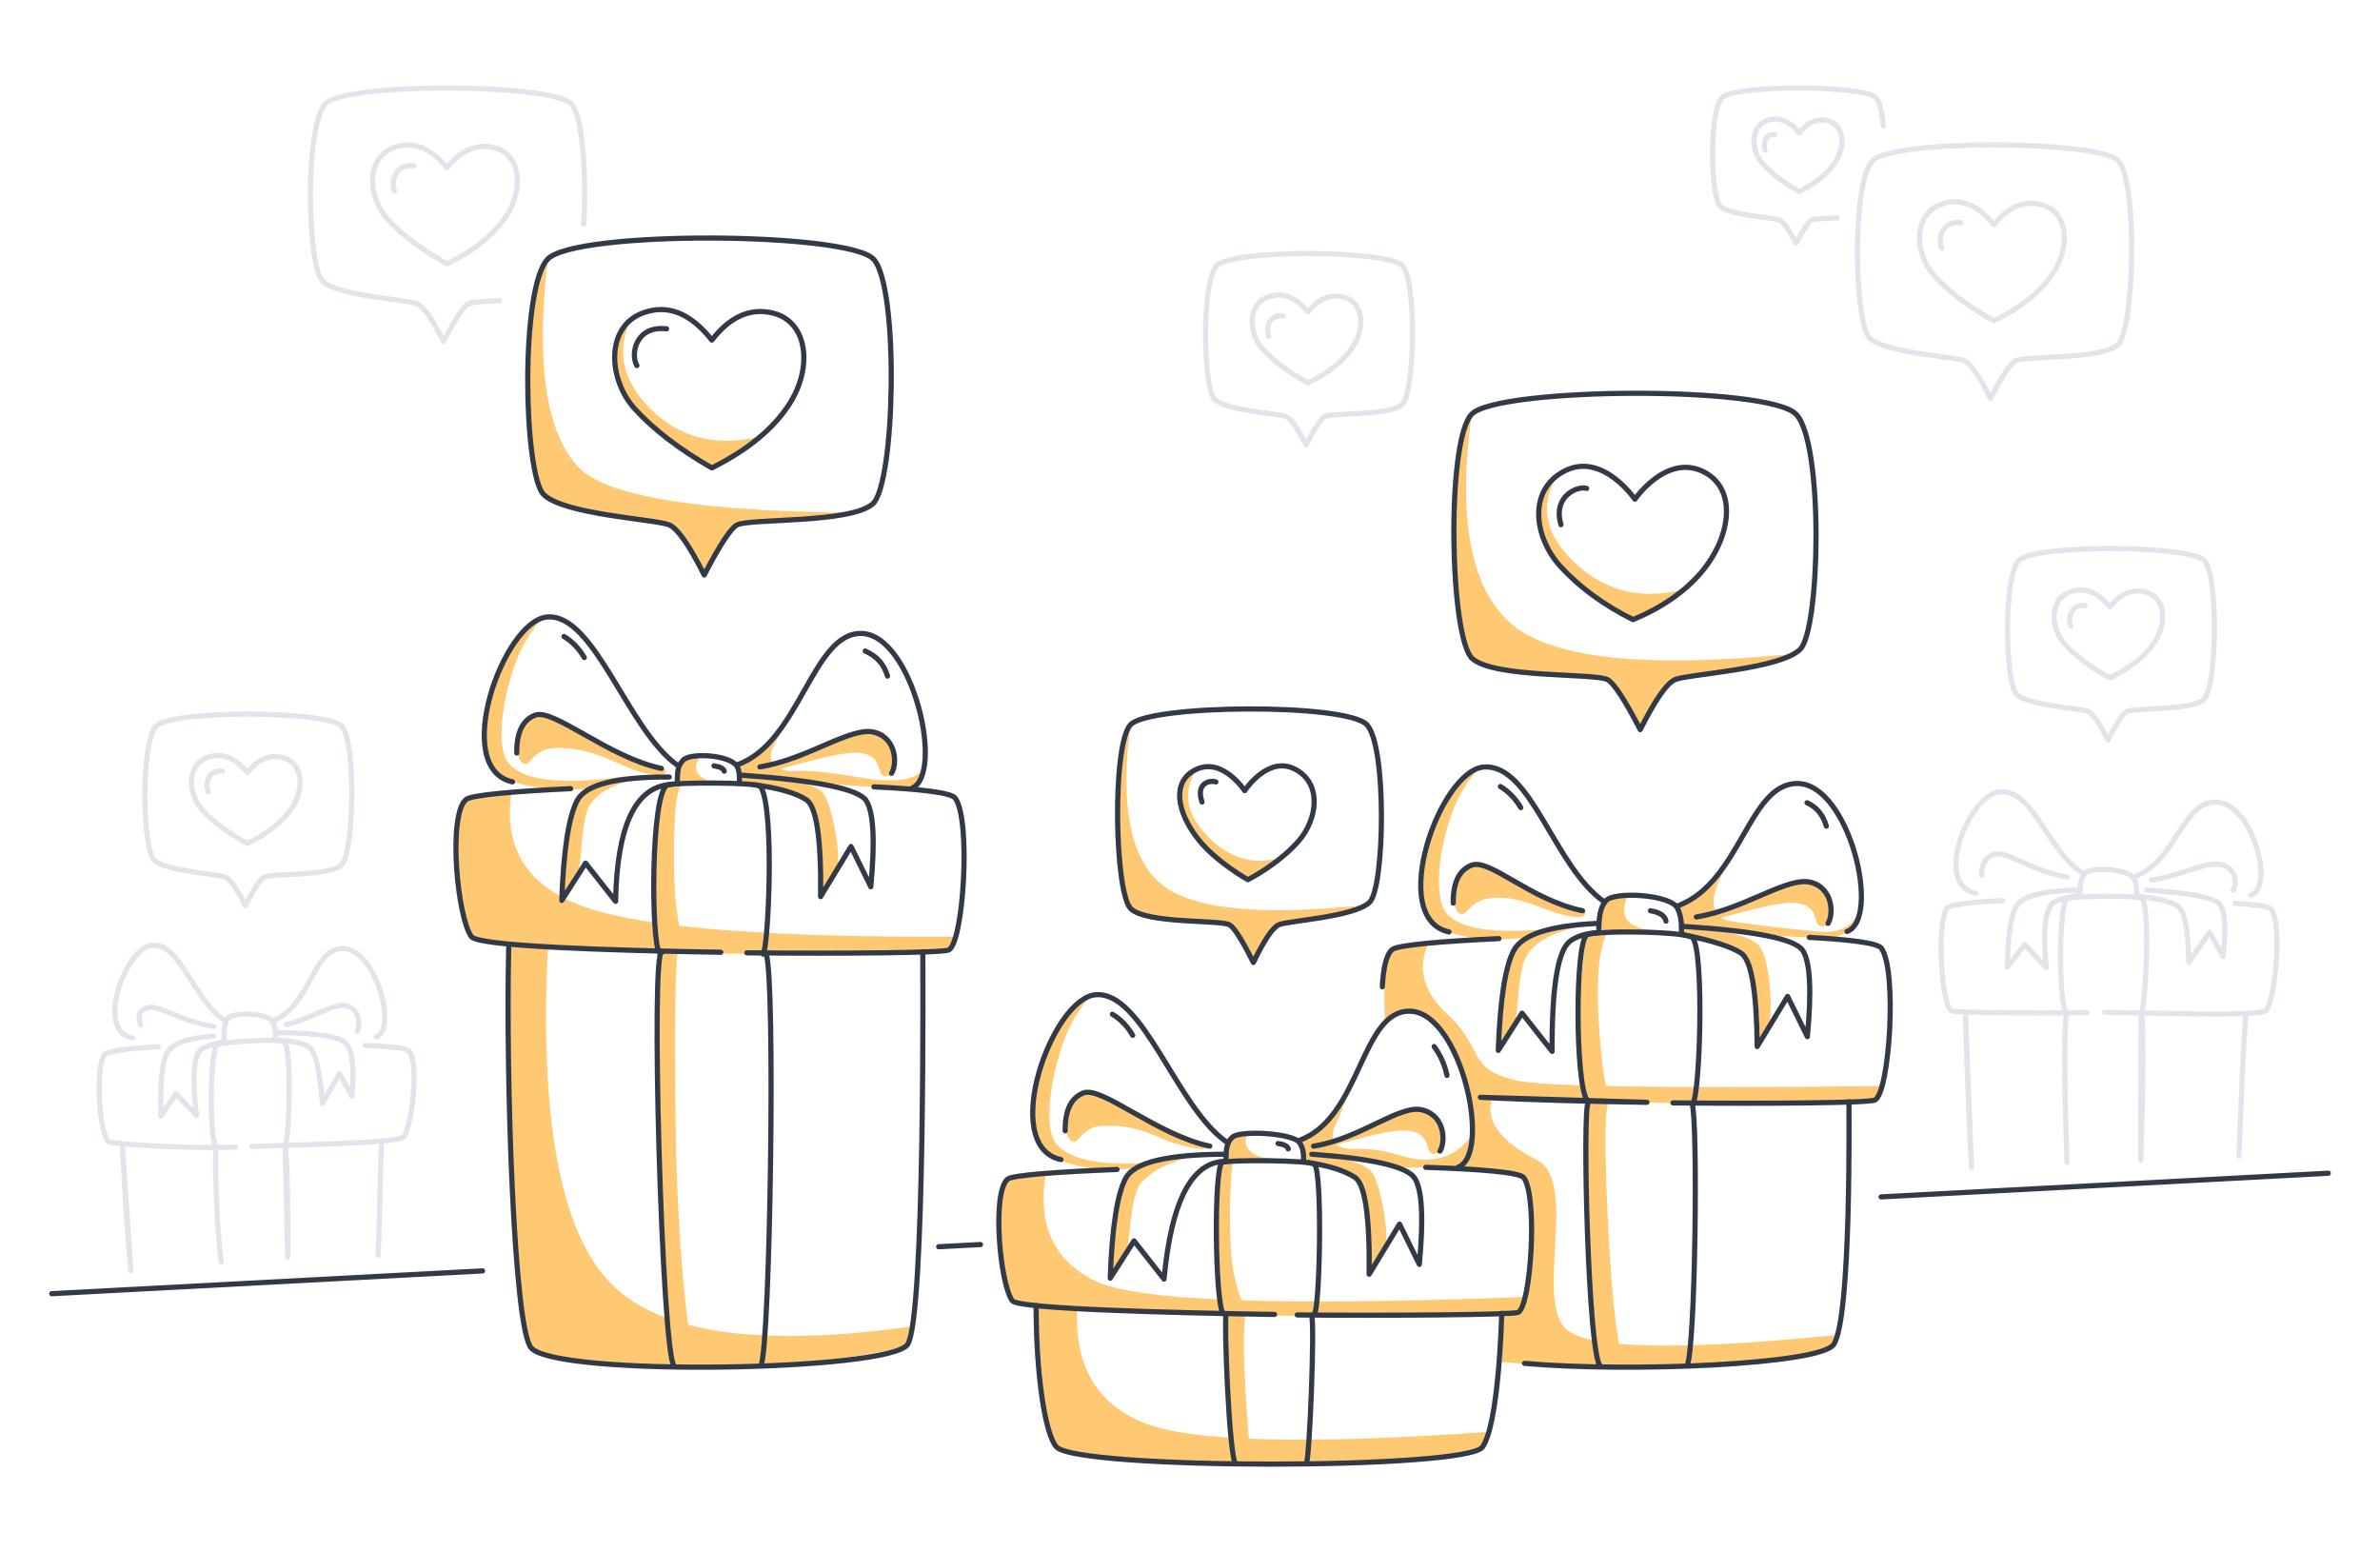 <svg width="460" height="300" fill="none" xmlns="http://www.w3.org/2000/svg"><path fill-rule="evenodd" clip-rule="evenodd" d="M98.798 153.606c-3.719-.609-6.623-.313-8.712.888-3.135 1.802-.987 25.015 1.037 26.525.85.635 16.986 2.454 35.448 3.003 25.486.757 55.506.092 56.786-.437 1.473-.608 1.83-1.463 1.074-2.566-35.427.132-58.92-1.681-70.481-5.439-11.562-3.758-16.612-11.082-15.152-21.974ZM105.895 183.109l-7.6-.58c-.23 48.501 1.23 74.492 4.381 77.973 4.726 5.221 59.876 4.484 72.733-.682.777-1.457 1.152-2.634 1.125-3.533-30.267 4.282-50.001 1.269-59.201-9.038-9.201-10.308-13.013-31.688-11.438-64.14ZM202.086 227.115c-3.766-.188-6.367.279-7.804 1.399-2.155 1.682.063 22.006 1.373 22.855.506.327 16.193 1.923 33.871 2.477 28.129.881 63.131.624 63.893-.233.827-.93 1.241-1.925 1.241-2.983-47.547 1.843-75.254.792-83.122-3.155-7.867-3.946-11.018-10.733-9.452-20.36ZM208.192 253.017l-7.675-.8c.79 16.581 2.017 25.717 3.683 27.409 1.317 1.338 23.452 3.476 44.375 3.255 18.799-.198 35.604-1.917 37.54-3.255 1.232-.85 1.762-1.824 1.592-2.922-35.293 2.493-57.491 1.912-66.596-1.742-9.104-3.654-13.41-10.969-12.919-21.945ZM105.851 50.076C103.284 54.468 102 61.323 102 70.644c0 11.196 1.027 23.089 2.418 24.73 1.784 2.105 10.406 4.22 25.867 6.346l5.954 9.4 5.917-10.121c9.834-.604 16.656-1.166 20.467-1.685 5.717-.78-41.091.935-50.67-8.89-6.387-6.55-8.421-20-6.102-40.348Z" fill="#FFC973"/><path fill-rule="evenodd" clip-rule="evenodd" d="M121.962 61.688c-3.962 4.904-4.427 9.693-1.393 14.367 3.033 4.674 8.677 9.464 16.93 14.368l8.908-5.95c-8.347 1.84-15.241.016-20.684-5.474-5.443-5.49-6.696-11.26-3.761-17.311ZM218.482 140c-1.655 3.588-2.482 8.906-2.482 15.956 0 8.469 1.472 18.692 2.482 19.933 1.943 2.388 17.772 1.729 19.081 2.806.872.718 2.402 3.153 4.589 7.305 2.011-4.034 3.565-6.469 4.662-7.305.733-.559 6.3-1.054 11.166-1.996 1.612-.313 3.619-.914 6.02-1.803-21.081 2.214-34.43.728-40.048-4.46-5.618-5.188-7.441-15.334-5.47-30.436Z" fill="#FFC973"/><path fill-rule="evenodd" clip-rule="evenodd" d="M231.083 149c-3.609 3.048-4.05 6.548-1.32 10.5 2.729 3.952 6.615 7.452 11.658 10.5l6.579-4.426c-5.267 1.749-10.045.516-14.333-3.699-4.289-4.215-5.15-8.507-2.584-12.875ZM284.418 80.186C282.139 84.928 281 91.96 281 101.28c0 11.197 2.027 24.711 3.418 26.353 2.676 3.157 24.479 2.285 26.281 3.709 1.202.949 3.309 4.168 6.321 9.658 2.771-5.333 4.911-8.553 6.422-9.658 1.008-.739 8.676-1.394 15.378-2.639 2.221-.413 4.985-1.208 8.292-2.384-29.035 2.928-47.421.963-55.159-5.896-7.738-6.859-10.25-20.271-7.535-40.237Z" fill="#FFC973"/><path fill-rule="evenodd" clip-rule="evenodd" d="M301.502 91.191c-4.71 5.415-5.218 10.78-1.522 16.093 3.695 5.313 8.869 9.359 15.52 12.14 2.077-.8 3.744-1.552 5-2.257 1.256-.705 2.841-1.777 4.756-3.217-8.294 2.034-15.345.218-21.151-5.449-5.807-5.667-6.674-11.437-2.603-17.31ZM128.626 148.574c-5.65-1.339-9.814-2.899-12.49-4.68-4.013-2.672-9.825-5.894-11.754-5.894-.816 0-3.158 1.409-3.827 3.377-1.183 3.479-.31 6.282 1.075 6.282.944 0 1.717-2.932 5.483-3.092 7.248-.308 12.496 3.376 16.26 4.468 3.927 1.139 5.678.985 5.253-.461Z" fill="#FFC973"/><path fill-rule="evenodd" clip-rule="evenodd" d="M105.238 119c-2.377.987-4.533 3.03-6.468 6.13-2.418 3.874-4.277 10.846-4.474 12.1-.823 5.264.185 10.553 1.6 11.967 3.432 3.43 13.572 3.58 17.92 3.244 2.898-.224 5.299-1.037 7.202-2.441-12.866 1.849-20.542.849-23.029-3-1.807-2.797-1.332-10.728 1.736-19.116 1.186-3.243 3.024-6.205 5.513-8.884ZM135.703 145.939c-2.354.255-3.685.683-3.992 1.284-.308.6-.545 2.077-.711 4.43l10.716-.541c-3.341.256-5.53-.181-6.565-1.312-1.036-1.13-.852-2.417.552-3.861Z" fill="#FFC973"/><path fill-rule="evenodd" clip-rule="evenodd" d="M127 150c-8.278.547-13.242 1.988-14.891 4.324-1.65 2.336-2.686 8.895-3.109 19.676.595-.72 1.335-1.789 2.222-3.209 1.33-2.129.887-12.265 2.778-15.221 1.929-3.015 6.262-4.872 13-5.57ZM143.354 150.898c8.183 1.759 12.598 3.157 13.246 4.194.4.641 1.637 3.077 2.069 7.478.178 1.818.178 5.295 0 10.431 1.354-1.853 2.374-3.435 3.06-4.748 1.03-1.969-.867-13.75-3.06-15.435-2.006-1.542-7.111-2.483-15.315-2.822v.902ZM147.138 149.118c-.699-.743 1.352-.972 3.979-1.813 3.006-.963 6.768-2.535 8.718-3.528 3.655-1.861 10.087-4.659 12.012-.965 1.926 3.693 1.266 7.188-.703 7.188-1.969 0-.148-4.021-5.096-4.5-4.948-.479-18.08 4.5-18.91 3.618Z" fill="#FFC973"/><path fill-rule="evenodd" clip-rule="evenodd" d="M151.518 140c-1.883 2.848-3.294 4.678-4.231 5.493-.937.814-2.366 1.703-4.287 2.667l.355 1.64c6.326.203 10.388.488 12.185.857 1.796.369 4.181.705 7.154 1.007l9.917.736c1.663.556 2.822.556 3.477 0 .655-.556 1.443-1.758 2.362-3.604-1.702 1.745-4.852 2.365-9.45 1.861-2.847-.312-9.512-1.89-15.62-1.657-3.061.117-5.764-1.621-3.688-5.14.432-.733 1.041-2.02 1.826-3.86ZM283.506 210.334c1.252 5.12 1.535 9.16.85 12.119-.567 2.45-4.221 3.49-10.961 3.121 13.615.59 20.704 1.316 21.265 2.178.426.654 1.404 7.142 1.238 13.393-.162 6.101-1.45 11.97-2.479 12.468-1.388.672-2.446.749-3.172.232v9.363c12.45 1.141 22.972 1.024 37.396.719 14.425-.305 25.934-2.994 26.766-4.107.555-.742.832-1.358.832-1.85-30.92 3.084-48.435 2.708-52.544-1.127-6.163-5.752 2.527-28.525-5.677-32.693-7.106-3.61-9.985-7.623-8.637-12.04l-4.877-1.776Z" fill="#FFC973"/><path fill-rule="evenodd" clip-rule="evenodd" d="M283.894 212.54c14.002.217 24.143.378 30.424.482 31.474.525 46.811-.081 47.646-.482 1.084-.52 1.624-1.409 1.619-2.665-42.144.481-65.734.099-70.771-1.146-9.405-2.324-5.743-5.928-13.141-12.81-4.515-4.2-5.738-8.699-3.671-13.498-3.317-.039-5.621.319-6.914 1.074-1.293.754-1.766 5.322-1.42 13.705 1.642-2.364 4.087-2.685 7.334-.963s6.212 7.156 8.894 16.303ZM233.996 221.526c-5.983-2.407-10.18-4.306-12.59-5.698-3.615-2.087-9.095-4.828-11.024-4.828-.816 0-3.158 1.409-3.827 3.377-1.183 3.479-.31 6.282 1.075 6.282.944 0 1.717-2.932 5.483-3.092 7.248-.308 10.385 2.341 14.15 3.433 3.926 1.139 6.171 1.315 6.733.526Z" fill="#FFC973"/><path fill-rule="evenodd" clip-rule="evenodd" d="M211.238 192c-2.377.987-4.533 3.03-6.468 6.13-2.418 3.874-4.277 10.846-4.473 12.1-.824 5.264.184 10.553 1.598 11.967 3.433 3.43 10.976 4.059 15.323 3.723a45.169 45.169 0 0 0 8.782-1.585c-12.298 1.319-19.691.055-22.178-3.795-1.807-2.796-1.165-11.268 1.903-19.656 1.186-3.244 3.024-6.205 5.513-8.884ZM241.29 218.896c-2.078.284-3.272.727-3.579 1.327-.308.601-.545 2.077-.711 4.43l12-.495c-3.866-.006-6.317-.574-7.353-1.705-1.036-1.13-1.155-2.316-.357-3.557Z" fill="#FFC973"/><path fill-rule="evenodd" clip-rule="evenodd" d="M233 223c-8.278.547-13.242 1.988-14.891 4.324-1.65 2.336-2.686 8.895-3.109 19.676.595-.72 1.335-1.789 2.222-3.209 1.33-2.129.887-12.495 3.399-15.269 2.471-2.727 6.598-4.568 12.379-5.522ZM252.487 224.649c6.094 1.258 9.465 2.405 10.113 3.443.649 1.037 1.338 7.007 2.069 17.908 1.312-1.762 2.311-3.3 2.997-4.612 1.03-1.969-.804-13.702-2.997-15.388-2.005-1.542-6.066-2.542-12.182-3v1.649ZM253.138 222.117c-.699-.743 1.352-.972 3.979-1.813 3.006-.962 6.768-2.534 8.718-3.528 3.655-1.86 10.068-3.965 11.994-.272 1.926 3.694 1.284 6.495-.685 6.495s-.148-4.02-5.096-4.5c-4.948-.479-18.08 4.5-18.91 3.618Z" fill="#FFC973"/><path fill-rule="evenodd" clip-rule="evenodd" d="M260.74 210.596c-2.686 3.904-4.498 6.264-5.435 7.078-.937.814-2.38 1.718-4.328 2.712.581.777.933 1.426 1.057 1.948.123.521.073 1.152-.15 1.891 5.384-.15 8.956-.225 10.715-.225 1.758 0 4.195.541 7.31 1.623h9.747c1.784-.091 3.003-.414 3.658-.971.656-.556 1.003-2.293 1.042-5.211-2.437 3.543-5.955 5.063-10.554 4.559-2.847-.313-6.061-2.207-12.168-1.974-3.061.116-5.208-1.308-3.418-4.859.563-1.117 1.404-3.307 2.524-6.571ZM306.393 176c-4.248-1.39-7.577-2.78-9.987-4.172-3.615-2.087-9.095-4.828-11.024-4.828-.816 0-3.158 1.409-3.827 3.377-1.183 3.479-.31 6.282 1.075 6.282.944 0 1.822-2.702 5.483-3.092 5.32-.567 9.15 1.841 12.915 2.933 3.926 1.139 5.715.973 5.365-.5Z" fill="#FFC973"/><path fill-rule="evenodd" clip-rule="evenodd" d="M286.238 148c-2.377.987-4.533 3.03-6.468 6.13-2.418 3.874-4.277 10.846-4.473 12.1-.824 5.264.184 10.553 1.598 11.967 3.433 3.43 11.803 3.521 16.151 3.185 2.898-.224 6.484-1.018 10.757-2.382-13.872 1.849-22.051.849-24.538-3-1.807-2.797-1.608-10.728 1.46-19.116 1.186-3.243 3.024-6.205 5.513-8.884ZM314.676 173c-2.81.217-4.368.626-4.676 1.226-.308.601-.641 2.41-1 5.427l12 .347c-3.18-.203-5.288-.869-6.324-2-1.036-1.131-1.036-2.797 0-5Z" fill="#FFC973"/><path fill-rule="evenodd" clip-rule="evenodd" d="M308.283 178.453c-8.467.912-13.525 2.536-15.174 4.872-1.65 2.336-2.686 8.895-3.109 19.676.595-.72 1.335-1.79 2.222-3.209 1.33-2.13.887-11.311 2.727-14.852 1.644-3.163 6.089-5.325 13.334-6.487ZM325 180.7c7.556 1.793 11.658 3.208 12.306 4.245.648 1.037 1.436 6.722 2.364 17.055a54.136 54.136 0 0 0 2.051-3.601c1.029-1.969.528-13.833-2.051-15.982-1.964-1.636-6.854-2.775-14.67-3.417v1.7ZM328.138 178.118c-.699-.743 1.352-.972 3.979-1.813 3.006-.963 6.768-2.535 8.718-3.528 3.655-1.861 10.087-4.659 12.012-.965 1.926 3.693 1.266 7.188-.703 7.188-1.968 0-.148-4.021-5.096-4.5-4.948-.479-18.08 4.5-18.91 3.618Z" fill="#FFC973"/><path fill-rule="evenodd" clip-rule="evenodd" d="M334.094 166.166c-2.934 3.404-4.87 5.513-5.807 6.327-.937.815-2.366 1.704-4.287 2.668.327.929.527 1.625.599 2.085.072.461.205 1.046.401 1.755 6.079.089 10.432.395 13.059.917 3.941.783 4.088.816 8.139 1.083 2.701.178 5.639.178 8.814 0 1.417-.51 2.453-1.044 3.109-1.6.655-.556 1.159-1.97 1.511-4.24-1.072 3.731-3.908 5.344-8.506 4.84-2.848-.312-10.641-1-16.643-2-2.857-.476-4.262-2.84-2.51-7.092.307-.744 1.014-2.325 2.121-4.743ZM131.679 151.646c-1.454-.139-2.43-.02-2.93.355-.749.563-2.255 10.909-2.065 16.252 0 5.655-.033 15.441.717 15.491.499.033 2.707.265 5.425.232-1.711-3.763-2.567-9.817-2.567-18.16 0-8.344.474-13.067 1.42-14.17ZM130.998 183.975h-3.516c-.488 11.411-.606 21.148-.355 29.209.376 12.092 1.784 50.311 3.168 51.057.922.497 2.214.442 3.873-.166-2.197-13.35-3.392-29.331-3.584-47.943-.193-18.612-.055-29.331.414-32.157ZM238.223 224.649c-1.121-.288-1.852-.117-2.193.513-.51.944-.737 9.74-.737 14.867 0 3.418.372 8.024 1.115 13.816l4.99.172c-2.12-3.367-3.301-7.924-3.544-13.671-.244-5.748-.121-10.98.369-15.697ZM240.715 254.017l-3.715-.136c0 6.188.143 11.449.429 15.782a380.48 380.48 0 0 0 1.109 13.221l3.442.015c-.466-2.891-.888-7.681-1.265-14.369-.378-6.689-.378-11.527 0-14.513ZM310.447 180.613c-2.675-.483-4.012-.454-4.012.087 0 .81-1.362 12.987-1.362 17.989 0 5.002 1.294 14.326 1.891 14.326h4.308c-1.037-2.585-1.794-7.83-2.272-15.736-.479-7.906.004-13.461 1.447-16.666Z" fill="#FFC973"/><path fill-rule="evenodd" clip-rule="evenodd" d="M310.886 213.016c-2.209-.318-3.516-.318-3.921 0-.608.477-.608 19.849 0 27.013.608 7.164 1.118 23.834 2.278 24.209.773.25 2.465.25 5.075 0-1.515-2.468-2.659-11.195-3.432-26.182-.773-14.986-.773-23.333 0-25.04Z" fill="#FFC973"/><path d="M432.73 223.448c.396-9.339.748-19.69 1.352-27.606m-54.196 0c.009.53.398 15.925 1.158 29.737l-1.158-29.737ZM399.511 224.618c-.509-13.834-.665-27.807 0-28.776m14.292 0c.612 1.004.411 14.922-.047 28.354l.047-28.354Z" stroke="#E1E4EA" stroke-linecap="round" stroke-linejoin="round"/><path d="M406.762 195.626c14.898.216 30.355.792 31.269-.435 1.846-2.481 3.144-17.694.761-19.65-.462-.38-3.015-.72-6.847-1.001m-44.849-.508c-6.018.284-10.239.772-10.776 1.509-2.092 2.871-1.056 18.919.849 19.788.833.38 13.268.482 26.203.371M402 172.946c.013-2.396.333-3.452.979-4.202 1.138-1.322 8.6-.825 9.473 1.037.468.997.569 1.973.545 3.219M402.547 168.71c-6.849-4.277-9.48-16.162-15.954-15.697-5.979.43-13.138 17.997-4.693 19.613" stroke="#E1E4EA" stroke-linecap="round" stroke-linejoin="round"/><path d="M412.266 169.5c8.539-2.923 9.327-14.604 16.043-14.499 7.014.109 11.46 16.447 6.731 17.999M399.511 169.5c-6.967-1.192-11.693-5.195-14.125-4.408-1.622.524-2.417 1.886-2.385 4.084" stroke="#E1E4EA" stroke-linecap="round" stroke-linejoin="round"/><path d="M415.815 170.077c6.245-.985 10.758-3.753 13.656-2.979 2.898.773 2.81 3.931 2.148 4.901M414.896 172c8.489.535 13.219 1.482 14.189 2.839.971 1.358 1.169 4.694.595 10.009l-2.621-4.686-4.028 5.838c-.06-6.339-.775-9.965-2.146-10.878-1.372-.912-4-1.558-7.885-1.938" stroke="#E1E4EA" stroke-linecap="round" stroke-linejoin="round"/><path d="M413.803 195.841c.972-1.353 1.749-20.375.268-22.154-.649-.78-13.583-.553-14.559 0-1.571.889-1.694 19.935-.18 21.905" stroke="#E1E4EA" stroke-linecap="round" stroke-linejoin="round"/><path d="M401.75 172c-6.756.127-10.73 1.114-11.921 2.961-1.191 1.848-1.801 5.824-1.829 11.929l3.316-4.369 4.181 4.479c-.695-7.225-.227-11.425 1.404-12.6.846-.609 3.297-1.216 4.849-1.216" stroke="#E1E4EA" stroke-linecap="round" stroke-linejoin="round"/><path clip-rule="evenodd" d="M426.05 108.316c-2.815-2.99-32.811-3.184-35.858 0-3.046 3.184-2.655 23.664-.434 25.854 2.222 2.189 12.228 2.706 13.769 3.31.925.363 2.222 2.203 3.89 5.52 1.71-3.293 2.914-5.125 3.612-5.498 1.39-.74 12.421-.14 14.924-2.306 2.503-2.167 2.912-23.89.097-26.88Z" stroke="#E1E4EA" stroke-linejoin="round"/><path clip-rule="evenodd" d="M399.194 124.624c2.122 2.257 4.986 4.382 8.59 6.376 3.976-1.921 6.844-4.203 8.602-6.844 2.637-3.963 2.037-8.823-1.752-9.76-2.526-.624-4.809.337-6.85 2.884-2.401-2.947-4.977-3.908-7.728-2.884-4.127 1.537-3.727 7.15-.862 10.228Z" stroke="#E1E4EA" stroke-linecap="round" stroke-linejoin="round"/><path d="M403 117.035c-2.831-.395-3.402 2.686-2.764 3.965M73.075 242.57c.176-2.669.389-14.571.64-21.703m-50.068.356c.015.42.824 16.501 1.647 24.372l-1.646-24.372ZM42.779 243.891c-.999-7.025-1.323-21.362-.999-22.103m13.332-.233c.442 1.113.587 15.081.486 21.379l-.486-21.379ZM48.626 221.557c13.729-.459 28.593-.746 29.418-1.876 1.668-2.284 3.058-15.013.825-16.752-.504-.393-3.681-.698-8.318-.905m-39.975.241c-5.812.343-9.901.851-10.394 1.542-1.889 2.643-.859 16.11.915 16.868.775.331 12.446 1.318 24.397 1.005M43.31 200.888c-.062-2.308.196-3.336.759-4.081.993-1.313 7.782-1.093 8.632.671.455.944.576 1.881.593 3.082M43.352 197.117c-5.968-3.846-8.547-15.11-14.062-14.438-5.093.62-10.94 16.653-3.684 17.901M52.766 197.283c7.522-3.116 7.451-13.861 13.438-13.995 6.254-.14 10.703 15.453 6.536 17.114" stroke="#E1E4EA" stroke-linecap="round" stroke-linejoin="round"/><path d="M41.331 198.356c-6.358-.871-10.772-4.4-12.954-3.598-1.455.535-1.854 1.652-1.198 3.351M55.34 197.974c5.37-1.252 9.197-4.269 11.723-3.587 2.526.682 2.537 3.928 1.99 4.95M53.311 199.559c7.97.029 12.533.759 13.687 2.189 1.153 1.431 1.492 4.81 1.016 10.136l-2.397-4.399-3.31 5.737c-.49-6.396-1.339-10.007-2.548-10.833-1.21-.827-3.306-1.268-6.288-1.323" stroke="#E1E4EA" stroke-linecap="round" stroke-linejoin="round"/><path d="M55.117 221.323c.83-1.393 1.269-18.22-.109-19.949-.604-.758-12.175-.053-13.033.537-1.38.95-1.608 17.958-.195 19.877" stroke="#E1E4EA" stroke-linecap="round" stroke-linejoin="round"/><path d="M41.298 200.234c-4.937.315-7.922 1.382-8.954 3.199-1.033 1.818-1.444 5.899-1.233 12.245l2.899-4.315 3.965 4.163c-.863-7.274-.566-11.504.89-12.69.755-.615 2.935-1.338 4.355-1.391" stroke="#E1E4EA" stroke-linecap="round" stroke-linejoin="round"/><path clip-rule="evenodd" d="M66.05 140.316c-2.815-2.99-32.811-3.184-35.858 0-3.046 3.184-2.655 23.664-.433 25.854 2.221 2.189 12.227 2.706 13.767 3.31.926.363 2.223 2.203 3.891 5.52 1.71-3.293 2.914-5.125 3.612-5.498 1.39-.74 12.42-.14 14.924-2.306 2.503-2.167 2.912-23.89.097-26.88Z" stroke="#E1E4EA" stroke-linejoin="round"/><path clip-rule="evenodd" d="M39.194 156.624c2.122 2.257 4.986 4.382 8.59 6.376 3.976-1.921 6.844-4.203 8.602-6.844 2.636-3.963 2.036-8.823-1.752-9.76-2.526-.624-4.81.337-6.85 2.884-2.4-2.947-4.977-3.908-7.728-2.884-4.127 1.537-3.727 7.15-.862 10.228Z" stroke="#E1E4EA" stroke-linecap="round" stroke-linejoin="round"/><path d="M43 149.035c-2.831-.395-3.402 2.686-2.764 3.965M112.824 43.312c.544-9.336-.148-20.846-2.408-23.245-3.729-3.96-43.475-4.217-47.511 0-4.036 4.217-3.519 31.34-.575 34.239 2.944 2.9 16.202 3.583 18.243 4.383 1.226.48 2.944 2.918 5.155 7.311 2.265-4.36 3.86-6.788 4.785-7.28.679-.362 3.09-.482 6.032-.633" stroke="#E1E4EA" stroke-linecap="round" stroke-linejoin="round"/><path clip-rule="evenodd" d="M74.925 42.373c2.83 3.054 6.648 5.93 11.454 8.627 5.302-2.6 9.124-5.686 11.468-9.26 3.516-5.361 2.716-11.936-2.335-13.204-3.368-.845-6.412.455-9.133 3.901-3.201-3.986-6.636-5.287-10.304-3.9-5.503 2.078-4.97 9.673-1.15 13.837Z" stroke="#E1E4EA" stroke-linecap="round" stroke-linejoin="round"/><path d="M80 32.043c-3.775-.493-4.536 3.359-3.685 4.957" stroke="#E1E4EA" stroke-linecap="round" stroke-linejoin="round"/><path clip-rule="evenodd" d="M271.05 51.316c-2.815-2.99-32.811-3.184-35.858 0-3.046 3.184-2.655 23.664-.434 25.854 2.222 2.19 12.228 2.706 13.769 3.31.925.363 2.222 2.203 3.89 5.52 1.71-3.293 2.914-5.126 3.612-5.498 1.39-.74 12.421-.14 14.924-2.306 2.503-2.167 2.912-23.89.097-26.88Z" stroke="#E1E4EA" stroke-linecap="round" stroke-linejoin="round"/><path clip-rule="evenodd" d="M244.194 67.624c2.122 2.257 4.986 4.382 8.59 6.376 3.976-1.921 6.844-4.203 8.602-6.844 2.637-3.963 2.037-8.823-1.752-9.76-2.526-.624-4.809.337-6.85 2.884-2.401-2.947-4.977-3.908-7.728-2.884-4.127 1.537-3.727 7.15-.862 10.228Z" stroke="#E1E4EA" stroke-linecap="round" stroke-linejoin="round"/><path d="M248 61.035c-2.831-.395-3.402 2.686-2.764 3.965M364 24.358c-.244-2.64-.705-4.75-1.409-5.48-2.337-2.425-27.242-2.582-29.771 0-2.529 2.581-2.205 19.187-.36 20.962 1.845 1.776 10.152 2.194 11.431 2.684.768.294 1.845 1.786 3.23 4.476 1.419-2.67 2.419-4.156 2.999-4.458.509-.265 2.581-.318 4.915-.446" stroke="#E1E4EA" stroke-linecap="round" stroke-linejoin="round"/><path clip-rule="evenodd" d="M340.776 31.75c1.718 1.858 4.036 3.608 6.954 5.25 3.219-1.582 5.54-3.461 6.963-5.637 2.135-3.263 1.649-7.265-1.418-8.037-2.045-.514-3.893.277-5.545 2.375-1.944-2.427-4.029-3.218-6.256-2.375-3.341 1.266-3.018 5.889-.698 8.423Z" stroke="#E1E4EA" stroke-linecap="round" stroke-linejoin="round"/><path d="M343 26.026c-1.888-.296-2.268 2.015-1.843 2.974" stroke="#E1E4EA" stroke-linecap="round" stroke-linejoin="round"/><path clip-rule="evenodd" d="M409.416 31.067c-3.729-3.96-43.475-4.217-47.511 0-4.036 4.217-3.519 31.34-.575 34.239 2.944 2.9 16.202 3.583 18.243 4.383 1.226.48 2.944 2.918 5.155 7.311 2.265-4.36 3.86-6.788 4.785-7.28 1.842-.981 16.458-.186 19.774-3.055 3.317-2.87 3.859-31.638.129-35.598Z" stroke="#E1E4EA" stroke-linecap="round" stroke-linejoin="round"/><path clip-rule="evenodd" d="M373.925 53.373c2.83 3.054 6.648 5.93 11.454 8.627 5.302-2.6 9.125-5.686 11.468-9.26 3.516-5.361 2.716-11.936-2.335-13.204-3.368-.845-6.412.455-9.133 3.901-3.201-3.986-6.636-5.287-10.304-3.9-5.503 2.078-4.97 9.673-1.15 13.837Z" stroke="#E1E4EA" stroke-linecap="round" stroke-linejoin="round"/><path d="M379 43.043c-3.775-.493-4.536 3.359-3.685 4.957" stroke="#E1E4EA" stroke-linecap="round" stroke-linejoin="round"/><path d="M178.364 183.926c-.024 1.373.498 70.751-2.955 75.894-3.452 5.143-67.669 6.251-72.733.682-3.376-3.713-4.938-52.441-4.354-77.404" stroke="#323A48" stroke-linecap="round" stroke-linejoin="round"/><path d="M127.965 184.022c-2.32-1.977 0 78.06 2.32 79.905m16.793 0c1.81-4.073 2.808-75.135 1.003-79.512" stroke="#323A48" stroke-linecap="round" stroke-linejoin="round"/><path d="M139.306 184.021c-22.122-.351-46.823-1.182-48.183-3.002-2.749-3.68-4.584-23.624-1.037-26.525 1.027-.841 9.135-1.574 20.208-2.088m58.62-.343c8.795.401 14.924 1.099 15.706 2.169 3.114 4.26 1.573 28.064-1.263 29.352-1.239.563-19.75.714-39.005.548M130.911 151c.015-2.866.349-3.13 1.053-4.026 1.242-1.582 8.854-1.144 10.403 1.003.585.811.56 2.232.542 3.232M236.952 223.896c-.002-2.389.424-3.439 1.298-4.181 1.541-1.309 11.721-.755 12.928 1.109.646.997.792 1.971.771 3.213M309 179.924c.02-3.354.485-4.833 1.424-5.882 1.655-1.851 12.509-1.156 13.779 1.452.68 1.395.827 2.762.792 4.506M130.999 147.935c-9.698-6.818-16.064-29.445-25.232-28.703-8.465.684-18.667 29.285-6.709 31.862M237 220.64c-9.699-6.818-16.065-29.149-25.233-28.408-8.465.685-18.667 29.285-6.709 31.862M310 174.226c-9.699-6.818-14.065-26.736-23.233-25.995-8.466.685-18.667 29.285-6.709 31.862M142.55 147.767c12.016-4.271 14.437-25.523 23.93-25.357 9.916.173 16.292 27.525 9.608 29.99M251.057 220.394c12.016-4.271 11.93-25.151 21.423-24.985 9.916.173 15.984 27.702 9.3 30.167M324.428 175.001c12.071-4.643 13.559-23.756 23.052-23.59 9.916.173 16.2 26.125 9.516 28.59" stroke="#323A48" stroke-linecap="round" stroke-linejoin="round"/><path d="M127.821 148.487c-10.241-2.133-20.863-11.68-24.438-10.272-2.384.939-3.553 3.375-3.506 7.31M233.821 221.487c-10.241-2.133-20.863-11.68-24.438-10.272-2.384.939-3.553 3.375-3.506 7.31M305.866 175.999c-10.242-2.133-17.908-10.193-21.484-8.785-2.384.939-3.552 3.376-3.506 7.31M146.874 148.194c9.203-1.438 17.716-7.922 22.153-6.671 4.436 1.25 4.303 6.352 3.288 7.92M253.885 221.488c9.203-1.438 16.705-8.215 21.142-6.964 4.436 1.25 4.303 6.352 3.288 7.92M327.874 177.194c9.203-1.438 17.716-7.922 22.153-6.671 4.436 1.25 4.303 6.352 3.288 7.92M143.355 149.801c14.637 1.041 22.663 2.688 24.078 4.942 1.415 2.253 1.705 7.792.868 16.616l-3.822-7.779-5.873 9.691c.133-11.203-.793-17.447-2.778-18.731-1.985-1.284-5.316-2.246-9.994-2.887M253.549 223.053c11.855.853 18.49 2.407 19.905 4.661 1.415 2.253 1.704 7.792.868 16.616l-3.823-7.779-5.872 9.691c.133-11.203-.793-17.447-2.778-18.731-1.986-1.284-4.982-2.235-8.989-2.852M325 179c14.221.888 22.039 2.46 23.454 4.713 1.415 2.254 1.704 7.793.868 16.616l-3.823-7.779-5.872 9.691c-.102-10.754-1.145-16.773-3.13-18.058-1.986-1.284-5.692-2.459-11.121-3.525" stroke="#323A48" stroke-linecap="round" stroke-linejoin="round"/><path d="M147.504 184.393c1.01-1.403 2.266-28.34-.516-32.394-.626-.911-16.962-.79-17.998-.314-3.24 1.49-3.148 30.307-1.565 32.356M254.076 253.845c1.01-1.403 1.548-26.995 0-28.845-.679-.812-16.853-.914-17.87-.342-1.635.92-1.381 27.139.202 29.187M327.184 213.321c1.431-2.248 2.18-29.123 0-32.078-.956-1.296-19.044-1.492-20.482-.573-2.311 1.476-2.229 28.598 0 31.87" stroke="#323A48" stroke-linecap="round" stroke-linejoin="round"/><path d="M129.349 150.156c-10.187-.05-16.106 1.447-17.758 4.493-1.652 3.045-2.656 9.495-3.013 19.348l4.599-7.201 5.8 7.383c.286-14.689 3.873-22.219 10.758-22.589M236.949 223.053c-11.251.018-17.703 1.55-19.355 4.596-1.652 3.045-2.656 9.495-3.013 19.348l4.6-7.201 5.799 7.383c1.418-15.173 5.407-22.76 11.969-22.76M308.654 178.452c-9.054.418-14.407 2.15-16.059 5.195-1.652 3.046-2.657 9.495-3.013 19.349l4.599-7.201 5.8 7.383c-.047-12.182 1.061-19.242 3.323-21.178 1.173-1.005 3.543-1.761 5.696-1.761M109 123c1.591.958 2.901 2.314 3.93 4.069M215 196c1.591.958 2.901 2.314 3.93 4.069M290 152c1.591.958 2.901 2.314 3.93 4.069M138 148c1.182.161 1.843.506 1.982 1.035M247.009 220.982c1.182.162 1.843.507 1.982 1.035M319 176c1.793.305 2.793.971 3 2M167.23 125.811c2.224.968 3.66 2.583 4.309 4.844" stroke="#323A48" stroke-linecap="round" stroke-linejoin="round"/><path clip-rule="evenodd" d="M168.835 50.076c-4.944-5.262-57.633-5.604-62.984 0-5.35 5.604-4.664 41.649-.762 45.503 3.903 3.853 21.478 4.762 24.183 5.825 1.626.639 3.904 3.877 6.834 9.716 3.003-5.796 5.118-9.021 6.344-9.676 2.441-1.304 21.817-.247 26.214-4.06 4.396-3.813 5.115-42.046.171-47.308Z" stroke="#323A48" stroke-linejoin="round"/><path clip-rule="evenodd" d="M122.623 78.944c3.695 4.063 8.681 7.889 14.956 11.478 6.924-3.458 11.916-7.566 14.977-12.321 4.592-7.133 3.547-15.882-3.05-17.57-4.397-1.124-8.373.607-11.927 5.192-4.18-5.305-8.665-7.035-13.455-5.191-7.186 2.766-6.49 12.872-1.501 18.412Z" stroke="#323A48" stroke-linecap="round" stroke-linejoin="round"/><path d="M128.837 63.548c-5.878-.706-7.062 4.808-5.738 7.096M290.247 253.788c-.021 1.19-.596 21.454-3.715 25.849-3.12 4.395-78.227 4.405-82.331-.011-2.227-2.395-3.94-14.057-3.942-27.31" stroke="#323A48" stroke-linecap="round" stroke-linejoin="round"/><path d="M236.985 254.016c-.445 1.126.577 27.298 1.81 28.866m13.692 0c.641-1.291 1.648-27.1 1.019-28.713M246.337 254.015c-19.271-.306-49.497-1.033-50.682-2.646-2.393-3.261-3.987-20.94-.896-23.514.895-.745 9.413-1.397 21.13-1.856m59.681-.412c10.657.334 18.216.974 18.957 2.006 2.711 3.775 1.363 24.877-1.108 26.02-1.079.499-25.914.641-42.687.499" stroke="#323A48" stroke-linecap="round" stroke-linejoin="round"/><path clip-rule="evenodd" d="M218.486 140.067c3.589-3.96 41.835-4.217 45.719 0 3.883 4.217 3.386 31.339.553 34.239-2.833 2.9-15.59 3.583-17.554 4.383-1.18.481-2.834 2.918-4.961 7.311-2.18-4.361-3.715-6.788-4.605-7.281-1.772-.98-15.836-.185-19.028-3.054-3.191-2.869-3.712-31.638-.124-35.598Z" stroke="#323A48" stroke-linejoin="round"/><path clip-rule="evenodd" d="M251.008 162.515c-4.014 4.587-9.828 7.485-9.828 7.485s-6.009-3.375-9.442-7.624c-4.189-5.185-5.533-11.391-.475-13.718 5.057-2.328 9.307 4.128 9.307 4.128s4.521-6.903 9.772-4.128c5.25 2.774 4.28 9.687.666 13.857Z" stroke="#323A48" stroke-linecap="round" stroke-linejoin="round"/><path d="M232.327 155c-1.332-3.89 1.78-4.255 2.673-3.89M357.363 212.926c-.024 1.373.498 41.751-2.954 46.894-2.591 3.858-39.387 5.446-59.742 3.646" stroke="#323A48" stroke-linecap="round" stroke-linejoin="round"/><path d="M306.965 213.021c-1.16 1.264 0 48.955 2.32 50.905m16.793 0c1.63-3.631 2.074-46.76 1.003-50.512M267.173 190.707c.161-3.459.746-6.259 1.913-7.214 1.04-.851 9.333-1.591 20.613-2.106m60.002-.237c7.831.412 13.191 1.087 13.919 2.082 3.114 4.26 1.573 28.064-1.263 29.352-1.239.563-19.75.714-39.005.548m-5.046-.111c-11.184-.178-23.026-.478-32.179-.966l32.179.966Z" stroke="#323A48" stroke-linecap="round" stroke-linejoin="round"/><path clip-rule="evenodd" d="M284.413 80.068c4.925-5.252 57.419-5.593 62.75 0 5.331 5.594 4.648 41.573.76 45.419-3.888 3.847-21.399 4.754-24.094 5.815-1.62.638-3.889 3.87-6.809 9.698-2.992-5.785-5.099-9.004-6.321-9.658-2.432-1.301-21.736-.246-26.116-4.052-4.381-3.806-5.096-41.969-.17-47.222Z" stroke="#323A48" stroke-linejoin="round"/><path clip-rule="evenodd" d="M301.538 109.397c3.706 4.063 8.404 7.512 14.095 10.347 5.661-2.379 10.076-5.451 13.245-9.215 5.8-6.889 7.003-16.452 0-19.544-7.002-3.092-12.887 5.485-12.887 5.485s-6.26-9.171-13.53-5.485c-7.27 3.686-5.926 12.872-.923 18.412Z" stroke="#323A48" stroke-linecap="round" stroke-linejoin="round"/><path d="M301.697 101.388c-1.679-5.7 3.506-7.577 4.974-6.998M277.19 202.238c1.204 1.645 2.031 3.505 2.481 5.578M349.26 155.125c1.881.866 3.124 2.376 3.731 4.531M93.267 245.595 10 250m440-23.277-86.43 4.572 86.43-4.572Zm-260.491 13.78-8.083.428 8.083-.428Z" stroke="#323A48" stroke-linecap="round" stroke-linejoin="round"/></svg>